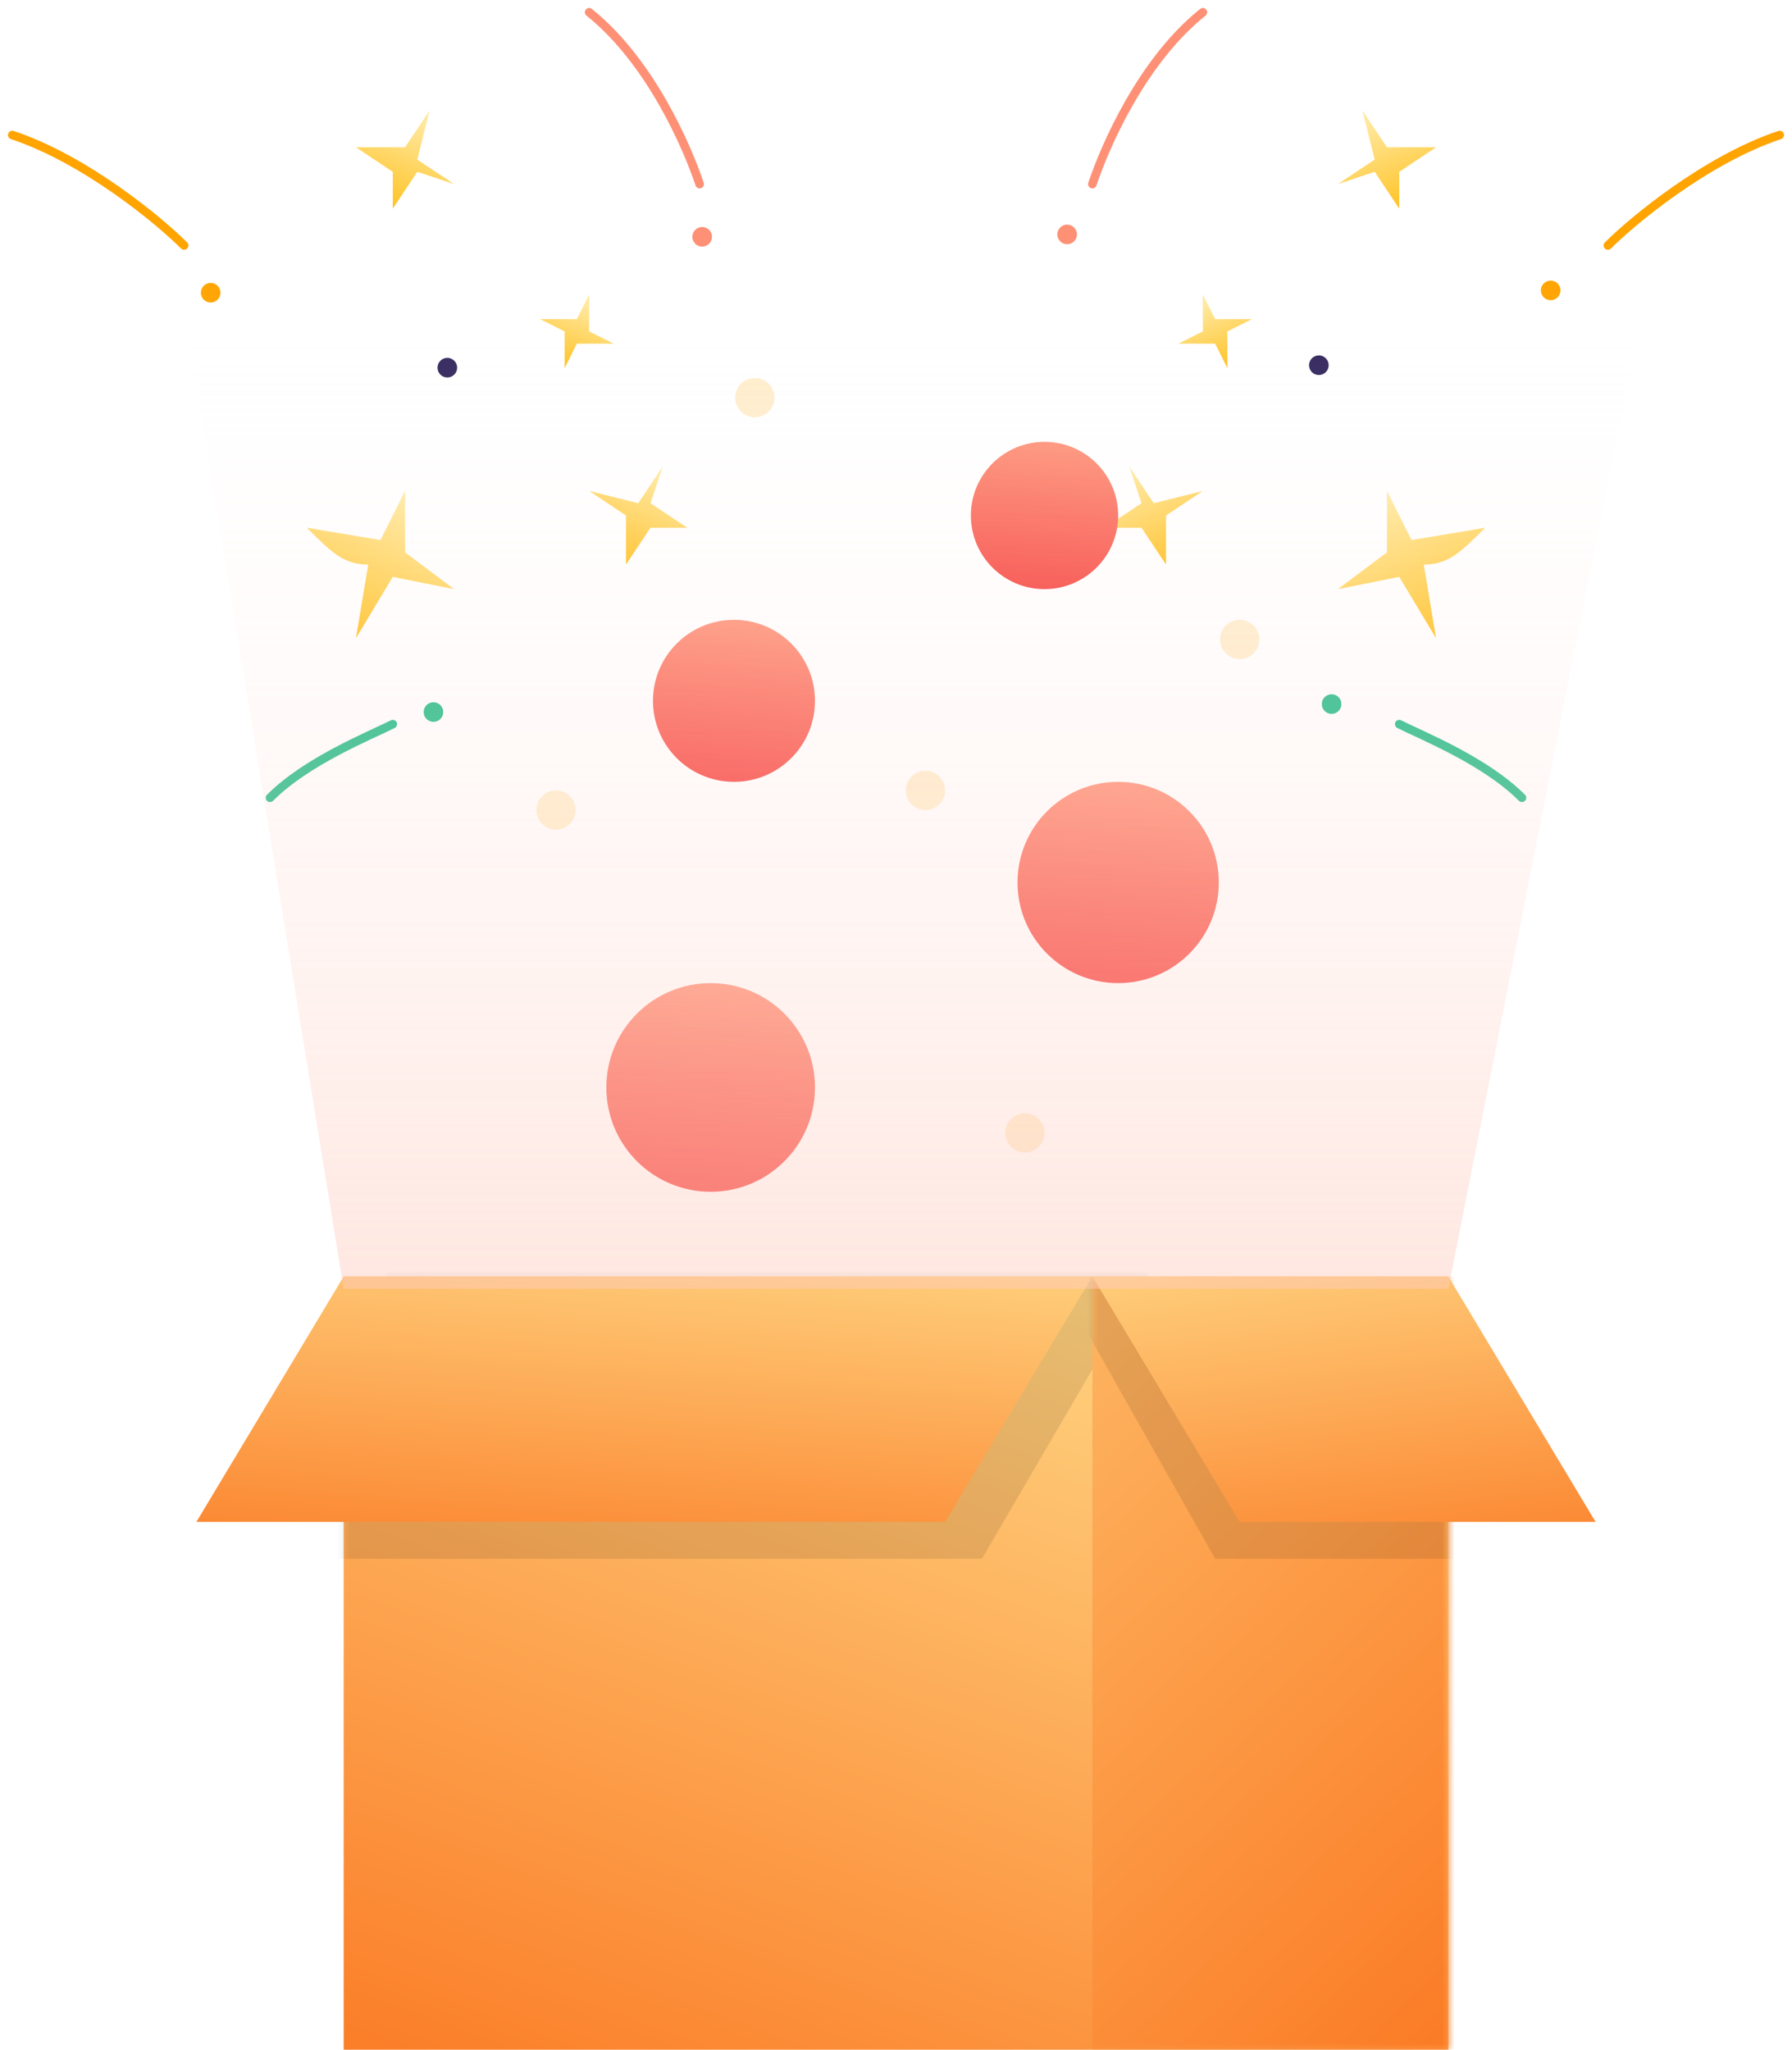 <svg width="146" height="167" fill="none" xmlns="http://www.w3.org/2000/svg"><path fill-rule="evenodd" clip-rule="evenodd" d="M52 41l2-3-1 3 3 2h-3l-2 3v-4l-3-2 4 1z" fill="url(#paint0_linear)"/><path fill-rule="evenodd" clip-rule="evenodd" d="M47 26l1-2v3l2 1h-3l-1 2v-3l-2-1h3z" fill="url(#paint1_linear)"/><path fill-rule="evenodd" clip-rule="evenodd" d="M33 12l2-3-1 4 3 2-3-1-2 3v-3l-3-2h4z" fill="url(#paint2_linear)"/><path fill-rule="evenodd" clip-rule="evenodd" d="M31 44l2-4v5l4 3-5-1-3 5 1-6c-2 0-3-1-5-3l6 1z" fill="url(#paint3_linear)"/><circle cx="36.4" cy="29.8" r=".8" transform="rotate(21 36 30)" fill="#2F235A"/><circle cx="57.3" cy="19.2" r=".8" transform="rotate(21 57 19)" fill="#FE9076"/><circle cx="17.1" cy="23.8" r=".8" transform="rotate(21 17 24)" fill="#FFA400"/><circle cx="35.3" cy="57.9" r=".8" transform="rotate(21 35 58)" fill="#23BB86"/><path d="M57 15c-1-3-4-10-9-14" stroke="#FE9076" stroke-width=".7" stroke-linecap="round"/><path d="M15 20c-2-2-8-7-14-9" stroke="#FFA400" stroke-width=".7" stroke-linecap="round"/><path d="M32 59c-2 1-7 3-10 6" stroke="#23BB86" stroke-width=".7" stroke-linecap="round"/><path fill-rule="evenodd" clip-rule="evenodd" d="M94 41l-2-3 1 3-3 2h3l2 3v-4l3-2-4 1z" fill="url(#paint4_linear)"/><path fill-rule="evenodd" clip-rule="evenodd" d="M99 26l-1-2v3l-2 1h3l1 2v-3l2-1h-3z" fill="url(#paint5_linear)"/><path fill-rule="evenodd" clip-rule="evenodd" d="M113 12l-2-3 1 4-3 2 3-1 2 3v-3l3-2h-4z" fill="url(#paint6_linear)"/><path fill-rule="evenodd" clip-rule="evenodd" d="M115 44l-2-4v5l-4 3 5-1 3 5-1-6c2 0 3-1 5-3l-6 1z" fill="url(#paint7_linear)"/><circle r=".8" transform="scale(-1 1) rotate(21 -134 -275)" fill="#2F235A"/><circle r=".8" transform="scale(-1 1) rotate(21 -95 -225)" fill="#FE9076"/><circle r=".8" transform="scale(-1 1) rotate(21 -127 -329)" fill="#FFA400"/><circle r=".8" transform="scale(-1 1) rotate(21 -209 -264)" fill="#23BB86"/><path d="M89 15c1-3 4-10 9-14" stroke="#FE9076" stroke-width=".7" stroke-linecap="round"/><path d="M131 20c2-2 8-7 14-9" stroke="#FFA400" stroke-width=".7" stroke-linecap="round"/><path d="M114 59c2 1 7 3 10 6" stroke="#23BB86" stroke-width=".7" stroke-linecap="round"/><path fill="url(#paint8_linear)" d="M28 104h90v63H28z"/><mask id="a" maskUnits="userSpaceOnUse" x="28" y="104" width="90" height="63"><path fill="#C4C4C4" d="M28 104h90v63H28z"/></mask><g mask="url(#a)"><path d="M32 103h62l-14 24H18l14-24z" fill="#000" fill-opacity=".1"/><path fill="url(#paint9_linear)" d="M89 104h90v63H89z"/></g><path d="M28 104h61l-12 20H16l12-20z" fill="url(#paint10_linear)"/><mask id="b" maskUnits="userSpaceOnUse" x="89" y="104" width="29" height="63"><path fill="#C4C4C4" d="M89 104h29v63H89z"/></mask><g mask="url(#b)"><path d="M114 104H86l13 23h29l-14-23z" fill="#000" fill-opacity=".1"/></g><path d="M118 104H89l12 20h29l-12-20z" fill="url(#paint11_linear)"/><circle cx="57.9" cy="88.6" r="8.5" fill="url(#paint12_linear)"/><circle cx="91.1" cy="71.9" r="8.2" fill="url(#paint13_linear)"/><circle cx="59.8" cy="57.1" r="6.6" fill="url(#paint14_linear)"/><circle cx="85.1" cy="42" r="6" fill="url(#paint15_linear)"/><circle cx="75.4" cy="64.4" r="1.6" fill="#FFA800" fill-opacity=".2"/><circle cx="101" cy="52.1" r="1.6" fill="#FFA800" fill-opacity=".2"/><circle cx="61.5" cy="32.4" r="1.6" fill="#FFA800" fill-opacity=".2"/><circle cx="83.5" cy="92.3" r="1.6" fill="#FFA800" fill-opacity=".2"/><circle cx="45.3" cy="66" r="1.6" fill="#FFA800" fill-opacity=".2"/><path d="M118 105H28L14 19h121l-17 86z" fill="url(#paint16_linear)"/><defs><linearGradient id="paint0_linear" x1="53.7" y1="38.5" x2="50.7" y2="46.1" gradientUnits="userSpaceOnUse"><stop stop-color="#FFE89E"/><stop offset="1" stop-color="#FFBF1A"/></linearGradient><linearGradient id="paint1_linear" x1="48" y1="24.9" x2="46" y2="30" gradientUnits="userSpaceOnUse"><stop stop-color="#FFE89E"/><stop offset="1" stop-color="#FFBF1A"/></linearGradient><linearGradient id="paint2_linear" x1="34.5" y1="10" x2="31.5" y2="17.7" gradientUnits="userSpaceOnUse"><stop stop-color="#FFE89E"/><stop offset="1" stop-color="#FFBF1A"/></linearGradient><linearGradient id="paint3_linear" x1="33" y1="40.9" x2="28.6" y2="52.2" gradientUnits="userSpaceOnUse"><stop stop-color="#FFE89E"/><stop offset="1" stop-color="#FFBF1A"/></linearGradient><linearGradient id="paint4_linear" x1="92.3" y1="38.5" x2="95.3" y2="46.1" gradientUnits="userSpaceOnUse"><stop stop-color="#FFE89E"/><stop offset="1" stop-color="#FFBF1A"/></linearGradient><linearGradient id="paint5_linear" x1="98" y1="24.9" x2="100" y2="30" gradientUnits="userSpaceOnUse"><stop stop-color="#FFE89E"/><stop offset="1" stop-color="#FFBF1A"/></linearGradient><linearGradient id="paint6_linear" x1="111.5" y1="10" x2="114.5" y2="17.7" gradientUnits="userSpaceOnUse"><stop stop-color="#FFE89E"/><stop offset="1" stop-color="#FFBF1A"/></linearGradient><linearGradient id="paint7_linear" x1="113" y1="40.9" x2="117.4" y2="52.2" gradientUnits="userSpaceOnUse"><stop stop-color="#FFE89E"/><stop offset="1" stop-color="#FFBF1A"/></linearGradient><linearGradient id="paint8_linear" x1="58.1" y1="92.9" x2="22.3" y2="191.6" gradientUnits="userSpaceOnUse"><stop stop-color="#FFD481"/><stop offset="1" stop-color="#FA620C"/></linearGradient><linearGradient id="paint9_linear" x1="43.4" y1="100.5" x2="152.1" y2="216.6" gradientUnits="userSpaceOnUse"><stop stop-color="#FFD481"/><stop offset=".8" stop-color="#FA620C"/></linearGradient><linearGradient id="paint10_linear" x1="29.3" y1="97.4" x2="26.3" y2="139.4" gradientUnits="userSpaceOnUse"><stop stop-color="#FFD481"/><stop offset="1" stop-color="#FA620C"/></linearGradient><linearGradient id="paint11_linear" x1="122.5" y1="97.4" x2="127.7" y2="139" gradientUnits="userSpaceOnUse"><stop stop-color="#FFD481"/><stop offset="1" stop-color="#FA620C"/></linearGradient><linearGradient id="paint12_linear" x1="58.6" y1="77.3" x2="57" y2="100.2" gradientUnits="userSpaceOnUse"><stop stop-color="#FF9F81"/><stop offset="1" stop-color="#F53838"/></linearGradient><linearGradient id="paint13_linear" x1="91.7" y1="61" x2="90.2" y2="83.2" gradientUnits="userSpaceOnUse"><stop stop-color="#FF9F81"/><stop offset="1" stop-color="#F53838"/></linearGradient><linearGradient id="paint14_linear" x1="60.3" y1="48.3" x2="59" y2="66.2" gradientUnits="userSpaceOnUse"><stop stop-color="#FF9F81"/><stop offset="1" stop-color="#F53838"/></linearGradient><linearGradient id="paint15_linear" x1="85.6" y1="34" x2="84.5" y2="50.2" gradientUnits="userSpaceOnUse"><stop stop-color="#FF9F81"/><stop offset="1" stop-color="#F53838"/></linearGradient><linearGradient id="paint16_linear" x1="73.5" y1="19.4" x2="73.5" y2="200.7" gradientUnits="userSpaceOnUse"><stop stop-color="#fff" stop-opacity="0"/><stop offset="1" stop-color="#FE9277"/></linearGradient></defs></svg>
